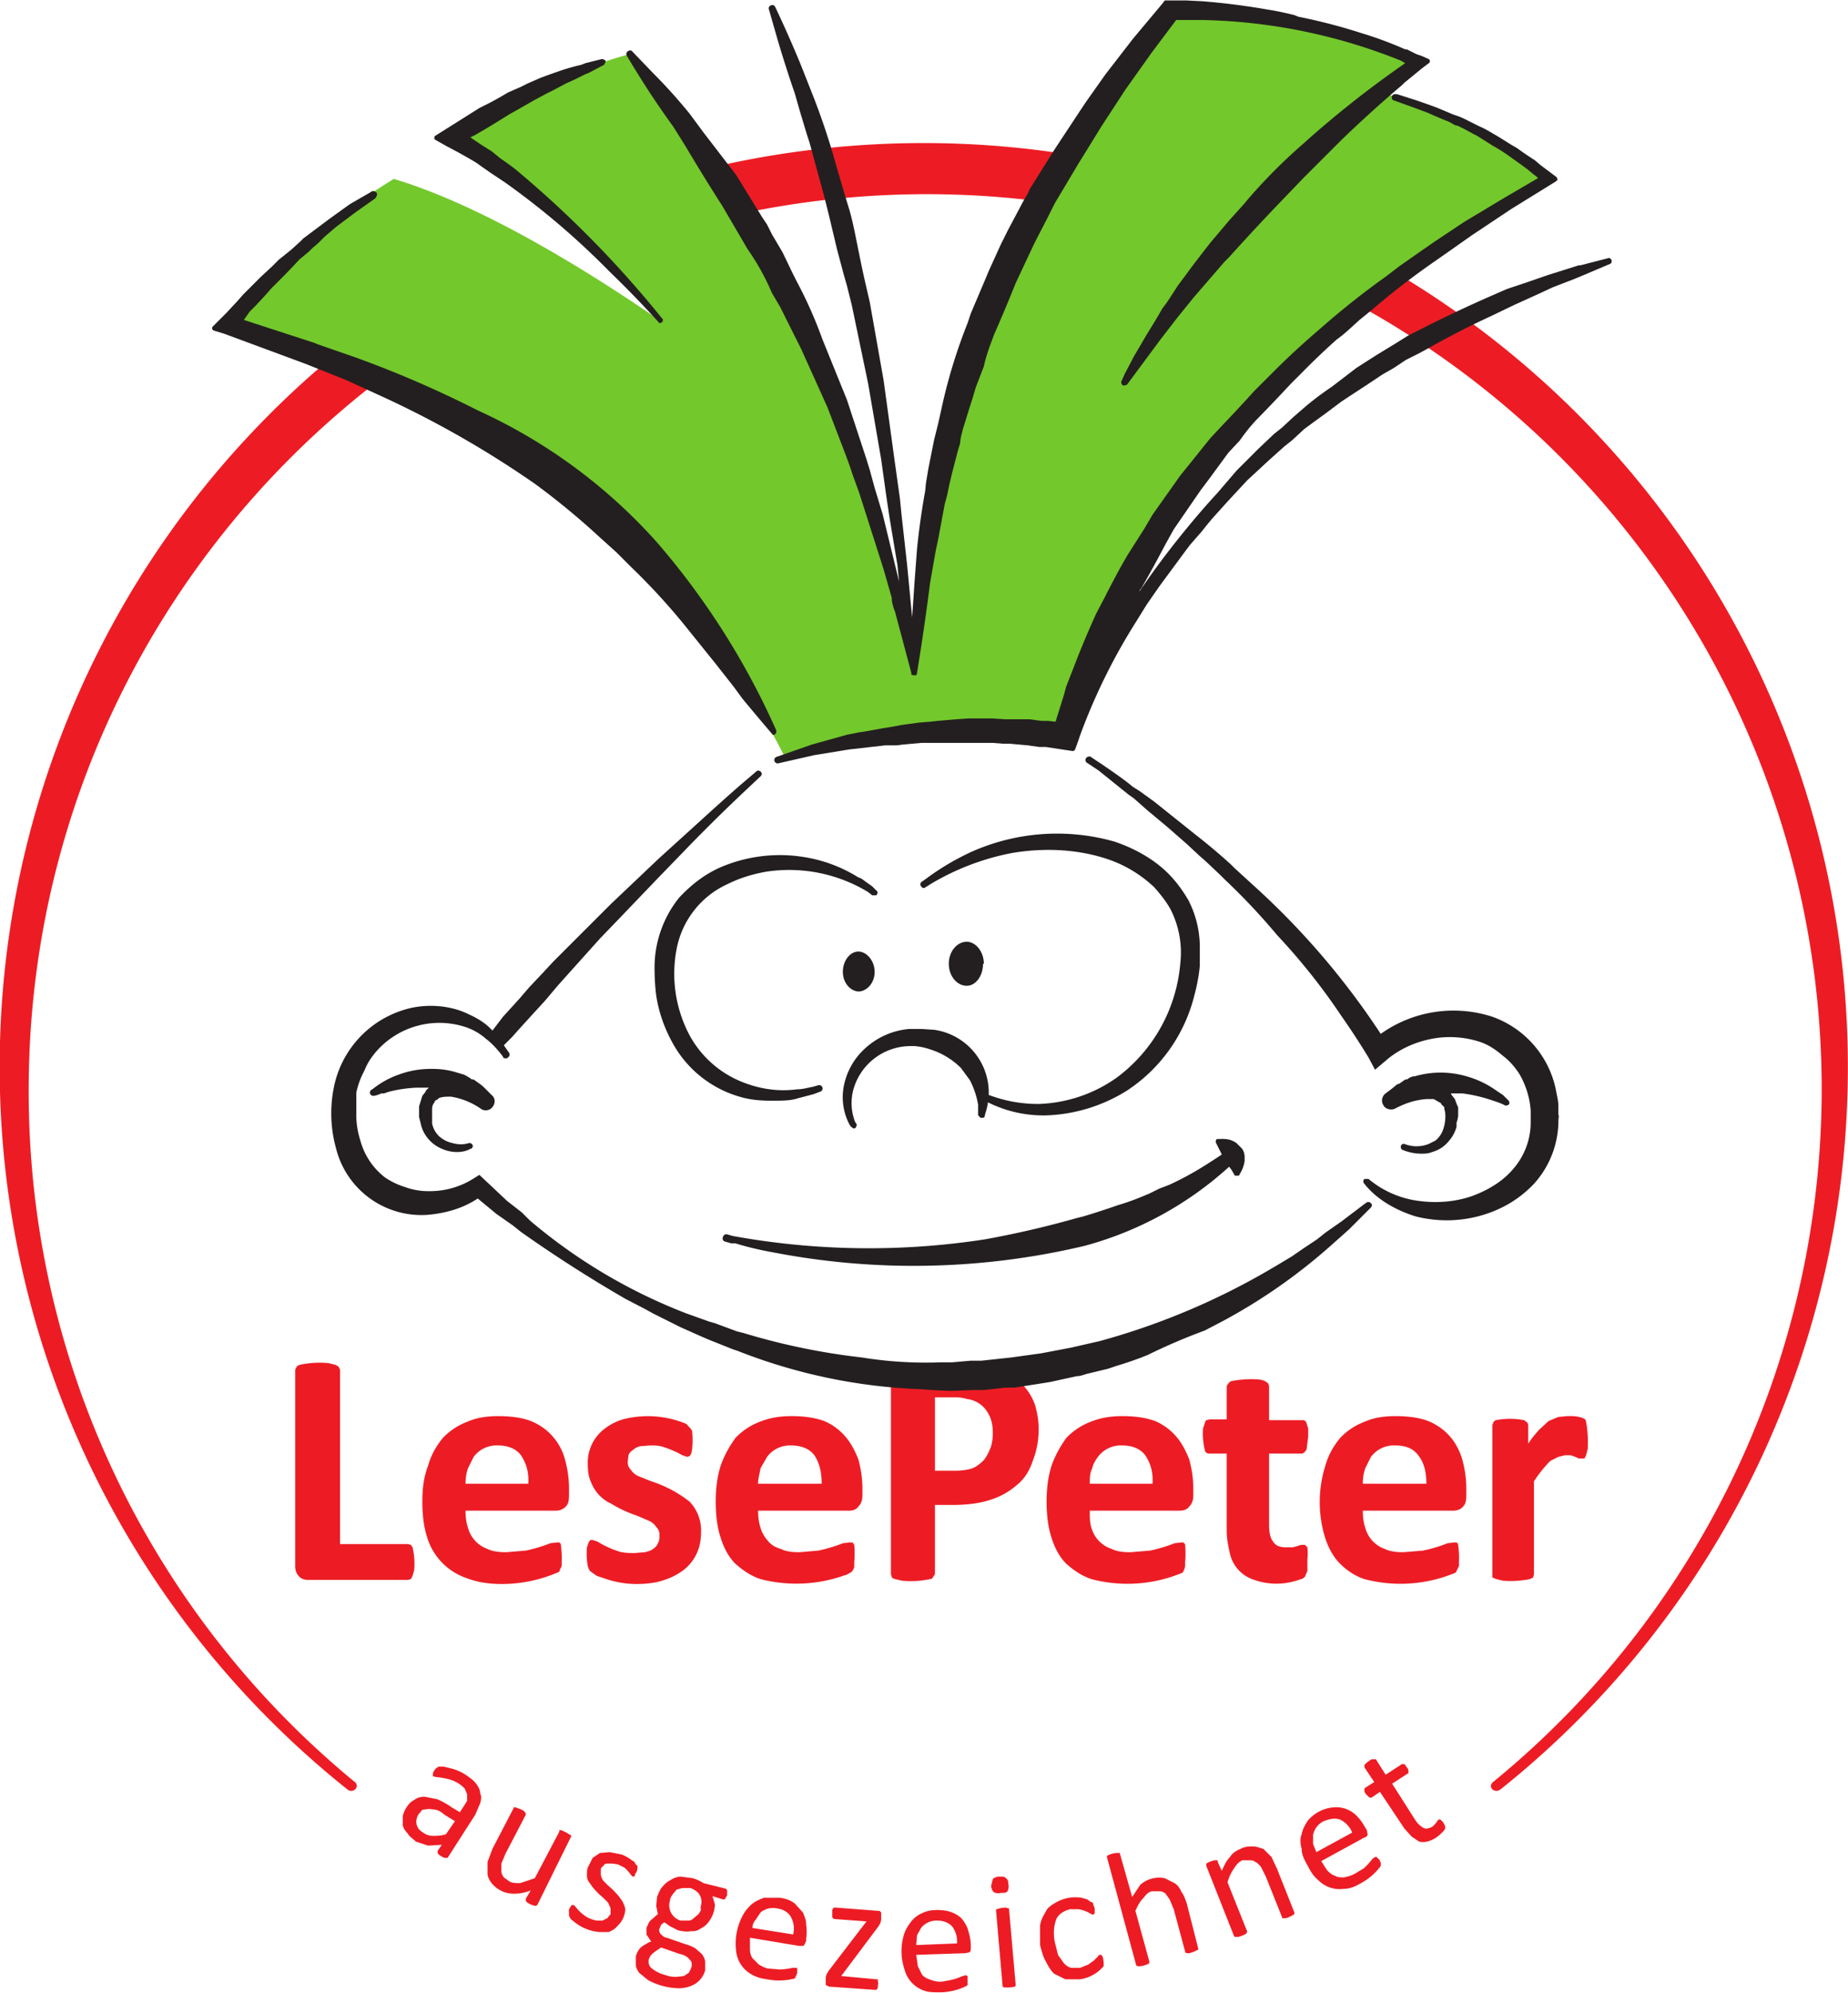<svg xmlns="http://www.w3.org/2000/svg" viewBox="0 0 300 323.488">
  <defs>
    <clipPath id="a" clipPathUnits="userSpaceOnUse">
      <path d="M0 841.9h595.3V0H0z" />
    </clipPath>
    <svg xmlns="http://www.w3.org/2000/svg" viewBox="0 0 300 323.488">
      <defs>
        <clipPath id="a" clipPathUnits="userSpaceOnUse">
          <path d="M0 841.9h595.3V0H0z" />
        </clipPath>
        <clipPath id="b" clipPathUnits="userSpaceOnUse">
          <path d="M0 841.9h595.3V0H0z" />
        </clipPath>
      </defs>
      <g clip-path="url(#a)" transform="matrix(1.323 0 0 -1.323 -243.8 837)">
        <path fill="#ed1c24" d="M187.8 498.9c0 44.5 26.5 82.8 64.5 100l-5.5 4.2a113.4 113.4 0 01-19.9-190c.7-.6 1.7.4.8 1a109.6 109.6 0 00-39.9 84.8M297.6 615.1c-11.7 0-23.1-1.8-33.8-5.1l3-5.7a109.8 109.8 0 00100.8-190.2c-.9-.6 0-1.6.8-1a113.4 113.4 0 01-70.7 202" />
        <path fill="#ed1c24" d="M225.8 465l-.4.2-.8.2a11.4 11.4 0 01-3.5-.2 1 1 0 01-.4-.2l-.2-.4v-24.1c0-.6.2-1 .5-1.3.3-.3.7-.4 1.1-.4h12.2l.4.1.2.4.2.7a8.8 8.8 0 01-.2 2.8l-.2.3-.4.1H226v21.4l-.2.4M241.4 450.6c0 .7.1 1.3.3 1.9l.7 1.4a3.5 3.5 0 003 1.4c1.2 0 2.2-.4 2.8-1.2.6-.9 1-2 .9-3.5zm8 7.7c-1 .4-2.4.6-4 .6-1.4 0-2.7-.2-3.8-.7a8 8 0 01-3-2c-.8-1-1.4-2-1.8-3.4-.5-1.3-.7-2.7-.7-4.4 0-1.7.2-3.2.6-4.4a7.6 7.6 0 014.9-5c1.3-.5 2.7-.7 4.3-.7a17.4 17.4 0 017 1.5l.1.3.2.4v.5a11.9 11.9 0 01-.1 2.1c0 .2-.1.2-.2.3h-.3l-.8-.1a19.2 19.2 0 00-3-.9l-2.4-.2c-.9 0-1.7.1-2.3.4a3.8 3.8 0 00-2.4 2.6c-.2.6-.3 1.3-.3 2.1h11.1c.5 0 .9.2 1.2.5.3.3.4.7.4 1.4v.8c0 1.3-.2 2.5-.5 3.6a7 7 0 01-4.2 4.7M256.8 439.8l.7-.5 1.2-.4a11.8 11.8 0 013.6-.6c1.2 0 2.2.1 3.2.4 1 .3 1.8.7 2.5 1.2s1.3 1.2 1.7 2c.4.8.6 1.7.6 2.8a5.1 5.1 0 01-1.4 3.7 15 15 0 01-4.7 2.5l-1.5.6c-.5.2-.8.5-1 .8-.3.3-.4.6-.4 1l.1.8c.1.3.3.5.5.6.2.2.5.4.9.5l1.2.1c.6 0 1.2 0 1.7-.2a11.4 11.4 0 002.3-1l.6-.2.3.1.2.3.1.5a10.9 10.9 0 010 2.3l-.2.3-.3.3c-.1.2-.3.3-.6.4a12.2 12.2 0 01-7.4.4 7 7 0 01-2.3-1.2 5.2 5.2 0 01-2-4.3c0-.8.1-1.6.4-2.2a5 5 0 011-1.6c.4-.4.9-.8 1.4-1a15 15 0 013.2-1.5l1.4-.6c.5-.2.8-.5 1-.8.3-.3.4-.6.4-1s0-.7-.2-1c-.1-.3-.3-.5-.6-.7-.2-.2-.6-.3-1-.4l-1.2-.1c-.7 0-1.4 0-2 .2a11.7 11.7 0 00-2.6 1.2l-.6.2h-.3l-.2-.3-.2-.6a8.9 8.9 0 01.1-2.3c.1-.3.2-.6.4-.7M277.6 452.5l.8 1.4a3.5 3.5 0 002.9 1.4c1.3 0 2.3-.4 2.9-1.2.6-.9.9-2 .9-3.5h-7.8c0 .7.2 1.3.3 1.9m10.5-13.1l.7.4.2.3.1.3v.6a12.8 12.8 0 010 2.1l-.2.3h-.4l-.8-.1a19.3 19.3 0 00-3-.9l-2.3-.2c-1 0-1.7.1-2.3.4-.7.2-1.2.5-1.6 1a4 4 0 00-.9 1.6c-.2.6-.3 1.3-.3 2.1h11.2c.5 0 .9.2 1.1.5.3.3.5.7.5 1.4v.8c0 1.3-.2 2.5-.5 3.6-.4 1-.9 2-1.6 2.8a7 7 0 01-2.6 1.9c-1.1.4-2.4.6-4 .6-1.4 0-2.7-.2-3.9-.7a8 8 0 01-3-2c-.7-1-1.3-2-1.8-3.4-.4-1.3-.6-2.7-.6-4.4 0-1.7.2-3.2.6-4.4.4-1.3 1-2.4 1.8-3.2.9-.8 1.9-1.5 3.1-1.9a17.6 17.6 0 0110.4.5M305.8 455c-.2-.6-.5-1.1-.8-1.5-.4-.4-.9-.8-1.4-1-.6-.2-1.3-.3-2.2-.3H299v9h2.3c.5 0 1 0 1.6-.2a3.4 3.4 0 002.7-1.9c.3-.5.5-1.3.5-2.2a6 6 0 00-.3-2m5.5 5.3a6.7 6.7 0 01-3.4 3.9 9 9 0 01-2.4.8 18.7 18.7 0 01-3.8.4h-6.3c-.5 0-1-.1-1.3-.5-.4-.3-.5-.8-.5-1.4v-23.9l.1-.3c0-.2.2-.2.4-.3l.9-.2a11.5 11.5 0 013.4.2c.2 0 .3.1.4.3l.2.3v8.5h2.2c1.7 0 3.3.2 4.5.6a9 9 0 013.3 1.8c1 .8 1.6 1.8 2 3a10.5 10.5 0 01.3 6.8M318 450.6c0 .7 0 1.3.3 1.9.1.5.4 1 .7 1.4a3.5 3.5 0 003 1.4c1.2 0 2.2-.4 2.8-1.2.6-.9 1-2 .9-3.5zm12.2-2.8c.3.3.5.7.5 1.4v.8c0 1.3-.2 2.5-.5 3.6-.4 1-.9 2-1.6 2.8a7 7 0 01-2.6 1.9c-1.1.4-2.4.6-4 .6-1.4 0-2.7-.2-3.9-.7a8 8 0 01-3-2c-.7-1-1.3-2-1.8-3.4-.4-1.3-.6-2.7-.6-4.4 0-1.7.2-3.2.6-4.4.4-1.3 1-2.4 1.8-3.2.9-.8 1.9-1.5 3.1-1.9a17.4 17.4 0 0111.2.8l.2.4.1.4v.5a11.9 11.9 0 010 2.1c0 .2-.2.2-.2.3h-.3l-.8-.1a19 19 0 00-3-.9l-2.4-.2c-1 0-1.7.1-2.3.4a3.8 3.8 0 00-2.5 2.6c-.2.6-.2 1.3-.2 2.1h11c.6 0 1 .2 1.2.5M344.4 439.2l.3.7v1.4a7 7 0 010 1.5l-.3.3h-.2-.3a10 10 0 00-1-.3h-.8c-.8 0-1.3.2-1.6.7-.4.5-.5 1.2-.5 2.2v8.6h4c.2 0 .4.2.6.5l.2 1.6v1l-.2.6c0 .2-.2.3-.3.4H340v4.2l-.1.3-.4.3a3 3 0 01-.8.2 12.9 12.9 0 01-3.3-.2.8.8 0 01-.4-.3l-.2-.3v-4.1h-2.1l-.4-.1a.8.8 0 01-.2-.4l-.2-.6a8.4 8.4 0 01.2-2.6c0-.3.3-.5.5-.5h2.2v-9.4c0-1.1.2-2 .4-2.9a4.4 4.4 0 013-3.2 8.2 8.2 0 013.7-.4 8.8 8.8 0 012 .5c.2 0 .4.2.5.3M351.5 450.6c0 .7.1 1.3.3 1.9l.7 1.4a3.5 3.5 0 003 1.4c1.3 0 2.2-.4 2.8-1.2.7-.9 1-2 1-3.5zm10.7 5.8a7 7 0 01-2.7 1.9c-1 .4-2.4.6-4 .6-1.4 0-2.7-.2-3.8-.7a8 8 0 01-3-2c-.8-1-1.4-2-1.8-3.4a14.8 14.8 0 010-8.9c.4-1.2 1-2.3 1.8-3.1.8-.8 1.8-1.5 3-1.9a17.4 17.4 0 0111.2.8l.2.4.2.4v.5a11.9 11.9 0 01-.1 2.1c0 .2-.1.2-.2.3h-.3l-.8-.1a19 19 0 00-3-.9l-2.4-.2c-.9 0-1.7.1-2.3.4a3.8 3.8 0 00-2.4 2.6c-.2.6-.3 1.3-.3 2.1h11.1c.5 0 1 .2 1.2.5.3.3.4.7.4 1.4v.8c0 1.3-.2 2.5-.5 3.6-.3 1-.8 2-1.5 2.8M371.7 458.1l-.4.3-.6.1a9.5 9.5 0 01-2.9-.1.7.7 0 01-.3-.3l-.1-.3v-18.3-.4l.5-.2.8-.2a12.5 12.5 0 013.3.2l.4.2.1.4v11.4a16.3 16.3 0 002 2.5l1 .5.8.2h.7a6.7 6.7 0 001-.4h.7l.2.4.2.8a14.2 14.2 0 01-.2 3.3l-.1.3-.4.2a4.3 4.3 0 01-1.2.2h-.6l-1.1-.1-1.2-.5-1.2-1.1c-.4-.5-.9-1-1.3-1.7v2.3l-.1.3M239 407.6c-.6-.2-1.1-.2-1.6-.2-.4 0-.8.1-1.2.4-.5.3-.7.6-.8 1-.1.4 0 .8.2 1.2l.5.6.8.1.9-.1c.3-.1.7-.3 1-.6l1.3-.8zm3.7 6.2c-.3.4-.7.7-1.3 1.1a5.7 5.7 0 01-1.9.8l-.8.2h-.6l-.3-.2a1.9 1.9 0 01-.4-.6v-.2-.1-.1l.5-.1a8.4 8.4 0 001.6-.3 4 4 0 001.8-1.1l.3-.7v-.8l-.5-.8-.4-.6-1 .6a9 9 0 01-1.8 1l-1.5.3c-.5 0-.9-.1-1.3-.4-.4-.2-.7-.5-1-1a3 3 0 01-.4-1v-1.1c.1-.4.3-.7.6-1 .2-.4.6-.6 1-1l1.5-.5 1.7.1-.5-.7c0-.1-.1-.2 0-.2v-.2l.4-.3.4-.2h.4l3.4 5.3.6 1.4c.1.4.2.8 0 1.2 0 .4-.2.8-.5 1.2M254.4 407.3l-.1.2-.2.1a4.4 4.4 0 01-1 .5h-.2v-.2l-3-5.7-1.8-.6c-.5 0-1 0-1.3.2l-.7.5c-.2.3-.3.5-.3.8v.9l.5 1.2 2.5 4.8v.1l-.1.2-.2.2a5 5 0 01-.7.3l-.3.1h-.2v-.1l-2.6-5-.6-1.6v-1.4c0-.4.2-.8.5-1.2a3.5 3.5 0 012.8-1.3c.6 0 1.2.1 2 .4l-.6-1v-.2-.1l.2-.2a2.8 2.8 0 011-.4l.2.1 4.1 8.3v.1M262.4 403a1.9 1.9 0 01.1.6v.1l-.3.3c0 .2-.2.3-.4.4a5.1 5.1 0 01-1.2.7l-1.5.3-1.2-.1-.9-.6-.5-1c-.2-.3-.2-.7-.2-1 0-.3 0-.6.2-.9l.5-.7a8.8 8.8 0 011.3-1.3l.6-.6.3-.7v-.7l-.4-.5-.6-.3h-.6a3.4 3.4 0 00-1.7.7 5 5 0 00-1 1l-.2.2h-.2-.1l-.1-.2-.2-.3a2 2 0 010-.5v-.3l.2-.4.5-.4a5.6 5.6 0 013-1.2h1.2c.4.2.8.4 1 .7a3 3 0 011 2c0 .4-.2.7-.3 1l-.5.7a10.8 10.8 0 01-1.3 1.3l-.6.6a2 2 0 00-.3.7v.7c0 .2.2.3.3.4.1.2.3.3.5.3h.6l.7-.1.8-.4a5 5 0 00.8-.9l.2-.2h.1l.2.1v.2l.2.3M270.3 398.5c0-.3-.2-.5-.3-.7l-.6-.5c-.2-.2-.4-.3-.7-.3h-.9a2 2 0 00-1.2 1 2 2 0 00-.1 1.5c0 .3.2.5.3.7l.5.6.7.2h1c.5-.2 1-.5 1.2-1 .2-.4.2-.9 0-1.5m-4.8-4.8l2.3-.8c.6-.1 1-.4 1.2-.7.3-.2.3-.6.2-1l-.3-.6-.6-.4-.9-.1c-.4 0-.8 0-1.3.2-.8.2-1.3.5-1.7.8-.4.3-.5.7-.4 1.2l.2.4.3.3.4.3.6.4m8 7.2l-2.8.7a5.3 5.3 0 01-1.3.6l-1.5.2c-.4 0-.9-.2-1.2-.4a3 3 0 01-1-.8c-.3-.3-.5-.8-.7-1.3l-.1-1.1.2-1-.8-.7c-.3-.2-.4-.6-.6-1v-.8l.6-.9c-.3 0-.5-.2-.7-.3a3 3 0 01-.6-.4 2.4 2.4 0 01-.6-1.1v-1c0-.4.2-.7.4-1l1.1-.9a8.2 8.2 0 013.8-1 4 4 0 011.5.3 2.8 2.8 0 011.7 1.9v1c0 .4-.2.7-.4 1l-.8.7a5 5 0 01-1.2.5l-2.3.8c-.3 0-.6.3-.8.5-.1.2-.2.4-.1.6l.2.5.4.3.7-.5 1-.5c.5-.1 1-.2 1.5-.1.4 0 .8 0 1.2.3.4.2.7.4 1 .8a3.7 3.7 0 01.8 2.2l-.3 1 1.3-.4h.2l.3.5v.5c0 .2 0 .2-.2.3M281.6 395.3l-5 .8c0 .4.2.8.4 1l.6.9a2.4 2.4 0 002 .5c.8-.1 1.4-.5 1.7-1a3 3 0 00.3-2.2m1.2 2.7l-1 1.1c-.5.4-1.1.6-1.8.7h-2c-.5-.2-1-.4-1.5-.8-.4-.4-.8-.8-1.1-1.4a7.3 7.3 0 01-.8-4.3 3.7 3.7 0 011.9-2.9c.5-.3 1.1-.5 1.9-.6a7.6 7.6 0 013.4.1l.1.2a2 2 0 01.2.5v.6h-.2-.4a9 9 0 00-1.5-.2l-1.2.1c-.6 0-1 .3-1.4.5l-.8.8c-.2.3-.3.7-.3 1.1v1.4l6-1h.6l.3.6v.3a6 6 0 010 1.7c0 .6-.2 1-.4 1.5M292.4 398l-.2.2h-.2l-5.2.4h-.2l-.1-.1-.1-.2v-.4-.5l.2-.2 4-.3-4.6-6a7 7 0 01-.3-.5 1.4 1.4 0 01-.1-.5v-.3-.5l.4-.2 5.7-.4h.1l.1.1.1.2v.3c.1.2 0 .3 0 .4V389.8h-.2l-4.3.4 4.5 6a5 5 0 01.3.5 1.6 1.6 0 01.1.5V398.1M296.7 394l.1 1.2.5.9a2.4 2.4 0 002 .9c.7 0 1.3-.2 1.8-.7a3 3 0 00.6-2.1zm6.4 1.7c-.1.5-.4 1-.7 1.4-.3.4-.8.7-1.3.9-.5.2-1.1.3-1.8.3s-1.3-.1-1.9-.4c-.5-.2-1-.6-1.3-1-.4-.5-.7-1-.9-1.6a7 7 0 01-.3-2.2c0-.8.2-1.6.4-2.2a3.7 3.7 0 012.4-2.5c.5-.2 1.2-.2 2-.2a7.5 7.5 0 013.2.8l.1.1v1.1l-.2.1-.4-.1a8.3 8.3 0 00-1.5-.5l-1.1-.2c-.6 0-1 .1-1.5.3-.3.1-.7.3-.9.6l-.5 1-.2 1.4 6 .2.5.1c.2.1.2.3.2.6v.3a6 6 0 01-.3 1.7M308 398.5l-.3.1a3.4 3.4 0 01-1.1-.2h-.1v-.2l.8-9.2v-.1l.2-.1h.2a3.5 3.5 0 011.1.1l.1.1v.2l-.8 9.1v.2M307.9 400.6c.1.2.2.5.1.9 0 .4-.1.6-.3.7-.1.2-.4.2-.8.2s-.7-.2-.8-.3l-.2-.8c0-.4.2-.7.3-.8.2-.1.5-.2.9-.1.4 0 .6 0 .8.2M319.6 392.5l-.1.2-.1.1h-.1c-.1 0-.2 0-.3-.2l-.5-.5-.7-.5-1-.4h-1.1a2 2 0 00-.9.6l-.7 1-.4 1.6c-.2 1.1-.1 2 .2 2.8.3.6.9 1 1.7 1.2h1a3.9 3.9 0 001.4-.5l.4-.2.2.2v.6a4 4 0 01-.2.5v.2l-.3.1-.4.3-.7.2a4.8 4.8 0 01-3.2-.6c-.5-.3-1-.6-1.2-1.1-.3-.5-.6-1-.7-1.7V394c.2-.8.4-1.5.7-2 .3-.6.6-1.1 1-1.5l1.4-.7h1.8a4.5 4.5 0 011.7.6 4.1 4.1 0 011 .8l.2.2v.4a3.4 3.4 0 01-.1.7M329.2 400.6c-.2.5-.5.8-.8 1l-1.2.6a3.5 3.5 0 01-3-.8l-1-1.5-1.5 5.3v.1h-.5a3.4 3.4 0 01-1-.3l-.1-.1v-.1l3.6-13.3.2-.1h.3a3.3 3.3 0 011 .3l.1.1v.2l-1.7 6.2c.3.7.6 1.2 1 1.6.3.4.6.7 1 .8h1c.2 0 .5-.1.7-.3l.5-.7.5-1.2 1.4-5.2v-.1l.2-.1h.3a3.6 3.6 0 011 .4h.1v.2l-1.4 5.5c-.2.6-.4 1.1-.7 1.5M341 403.3l-.7 1.5-1 1c-.4.1-.8.3-1.3.3-.4 0-1 0-1.5-.3-.5-.2-1-.5-1.3-1-.4-.4-.7-1-1-1.7l-.5 1.1v.2h-.2-.2a3.4 3.4 0 01-1-.4v-.2-.1l3.4-8.6.1-.1h.4a3.4 3.4 0 011 .4l.1.2v.1l-2.4 6c.2.7.5 1.3.8 1.7.3.5.6.8 1 1h.9c.2 0 .5 0 .7-.2.3-.1.5-.4.7-.6l.6-1.2 2-5v-.1h.5a3.7 3.7 0 011 .5v.2zM345.8 405.4l-.4 1v1.1a2.4 2.4 0 001.3 1.7c.8.3 1.4.4 2 .2a3 3 0 001.5-1.6zm7.8-1.2v.2l-.2.2-.2.2h-.1-.1l-.3-.2a8.5 8.5 0 00-1.1-1.2l-1-.6c-.5-.3-1-.4-1.4-.5-.4 0-.8 0-1.1.2-.4.1-.7.4-1 .7l-.7 1.1 5.3 2.9c.2 0 .3.2.4.3l-.1.6-.2.3a6 6 0 01-1 1.4 3.5 3.5 0 01-2.8 1.1 4.6 4.6 0 01-3.3-1.7c-.3-.5-.6-1-.7-1.6-.2-.5-.2-1.1 0-1.8 0-.7.3-1.3.7-2 .4-.8.8-1.4 1.3-1.8a3.7 3.7 0 013.2-1.1c.6 0 1.2.2 1.9.6a7.4 7.4 0 012.6 2.2v.5M361.4 409a1.7 1.7 0 01-.4.4h-.2l-.1-.1a3 3 0 00-.7-.8c-.4-.2-.8-.3-1.1-.1a3 3 0 00-1 1l-2.8 4.4 2 1.3v.2c0 .1 0 .3-.2.5l-.2.3-.1.1h-.2-.1l-2-1.3-1.2 1.9h-.1-.2-.2a3.7 3.7 0 01-.7-.5l-.2-.2v-.1-.2l1.2-1.8-1.1-.7-.1-.1v-.2-.2l.2-.3.4-.4h.3l1 .7 3-4.5.9-1 .9-.6a2 2 0 011 0 3.5 3.5 0 011.5.8 5.6 5.6 0 01.6.6l.1.2v.3l-.2.4" />
      </g>
      <g clip-path="url(#b)" transform="matrix(1.323 0 0 -1.323 -243.8 837)">
        <path fill="#73c82c" d="M280.6 539.7s12.4 3 20.3 3c8 .3 14.3 0 14.3 0s4 12.5 10.3 23.5c6.3 11 24.6 29.2 36.8 37 12.3 7.9 11.8 7.4 11.8 7.4s-7.2 6.8-20.3 10.7l4.4 3.7s-9.1 5.5-30.3 6.4a224 224 0 01-17.6-26.4c-12.6-24.3-13.9-54.7-13.9-54.7s-4.7 23.9-13.7 43-21.2 32.7-21.2 32.7-10.4-2.6-21.5-10c9-6 20-15.5 25-22.5-11.2 7.7-23 14.4-32.4 17.2a79.7 79.7 0 01-20.4-17.9c17.4-6 30.7-11.6 41.2-19.3 10.4-7.8 22-23.2 27.2-33.8" />
        <path fill="#231f20" d="M231.6 583.8a122 122 0 0018.3-10.5 91 91 0 008-6.6l2-1.8 1.8-1.8a79.6 79.6 0 007.1-7.8l3.3-4.1 2.2-2.8 1.1-1.5a387.6 387.6 0 013.7-4.4h.2c.2.1.3.4.2.6a93 93 0 01-14.6 23 66.2 66.2 0 01-22 16.2 132.6 132.6 0 01-15 6.5l-4.6 1.6-.5.2-8.6 2.8.7 1 .7.7 1.3 1.4.7.8 1.4 1.4a75 75 0 012 2.1l1.2 1 .4.4.7.6.8.8 1.4 1.2 2.4 1.8 2.4 1.7c.2.2.3.5.2.7-.2.2-.5.3-.7.1l-2.6-1.5-2.5-1.8-1.6-1.2-.8-.6-.8-.6a31 31 0 00-.4-.4l-1.1-1-1.5-1.2-.8-.8-1.4-1.3-.8-.8-1.4-1.4-.7-.8-1.4-1.5-1.6-1.6a.3.3 0 01.1-.5l1.3-.4 10-3.7.5-.2 4.5-1.8 4.8-2.2M237.7 615.5l1.4-.8a63 63 0 003.6-2l.7-.5 1-.7.6-.4 1.2-.8a95.1 95.1 0 0012.9-11 130.2 130.2 0 006.1-6.3l.3.1c.1.1.2.4 0 .5a129.3 129.3 0 01-18 18.3 34.8 34.8 0 01-1.8 1.3l-1.1.9a44.8 44.8 0 00-2.6 1.7l.6.3 1.2.7 1 .6 2.1 1.3.9.5 1.4.8.7.4 1.5.8.8.4 1.5.8 1.1.5 1.2.6.5.2 1.9 1 .2.4c0 .2-.3.3-.5.3l-2-.5-.5-.2a26.6 26.6 0 01-2.5-.7l-1.7-.6-.8-.3-1.6-.7-.8-.4-1.6-.7a38.1 38.1 0 00-2.5-1.4l-1-.5-1.9-1.2-3.5-2.2a.3.3 0 010-.5M261.2 625.8a110 110 0 015.7-8.7l1.5-2.4a262.8 262.8 0 014.5-7.3l2.4-4.1.7-1.2a29.6 29.6 0 002.6-4.5l.4-.9 1-1.7 2.6-5.2 3.2-7.1 2.3-6 .4-1.1.4-1.2.8-2.2 3-9.4 1-3.5c0-.6.2-1.2.4-1.7l2-7.5v-.2l.2-.1h.4l.1.2v.1a303.6 303.6 0 011.6 11l.7 4 .3 1.4.8 4.3.3 1.1.2 1 .4 1.7.7 2.7.3 1c0 .6.2 1.1.3 1.6l.8 2.6a55.5 55.5 0 01.8 2.6l1 2.6c.3 1.4.8 2.7 1.3 4a203.2 203.2 0 012.6 6.2l1.5 3.2.8 1.7 1.7 3.3.8 1.6 2.8 4.7 2.9 4.7 3 4.6 3.2 4.5 3 4h3.2a68.8 68.8 0 0024.4-5l.5-.3a126.9 126.9 0 01-12.2-9.6l-.1-.1a67.1 67.1 0 01-7-7l-.5-.6-1.8-2-2.2-2.6-.4-.5-1.7-2.2-2-2.7-1.3-2-.6-.8a68.7 68.7 0 00-1.8-3l-1.7-2.9-1.1-2.1-.4-.9c-.1-.1 0-.4.1-.5.2-.1.5 0 .6.1l2 2.7 2 2.7 2 2.6 2.1 2.6 3.8 4.4.6.6a270.4 270.4 0 006.8 7.3l2.3 2.4 4.7 4.7a155.4 155.4 0 007.4 6.7l.3.3 2.2 1.8.8.6a.3.3 0 010 .5l-.9.4-.6.2-1.2.6h-.2a46.2 46.2 0 01-5.4 2 69.7 69.7 0 01-7.7 2l-.5.2a36.9 36.9 0 01-3.4.7 84.8 84.8 0 01-7.9 1l-2 .1h-2.4-.2l-.3-.4-3.6-4.3-3.4-4.4-2.4-3.4-.8-1.2-3.1-4.7-3-4.8c-.2-.6-.6-1.1-.9-1.7l-1.7-3.2-.9-1.8-1.5-3.3-.5-1.2-1.7-4-.4-1.2a66.2 66.2 0 01-3-9.6l-.6-2.7-.5-2-.7-3.5-.3-1.8-.1-1a90.6 90.6 0 01-1-7.1l-.3-4-.3-4.4-.6 6.3-.7 6.3-.2 2-.7 5-1.3 9.5-1.7 9.6-.6 2.6a135.3 135.3 0 00-.7 3.3c-.4 1.9-.7 3.7-1.2 5.4a428.2 428.2 0 00-2 6.8 84.8 84.8 0 01-2 6l-.3.8-1.7 4.3a148.3 148.3 0 01-3.1 7c-.1.2-.3.3-.5.2a.4.4 0 01-.3-.4l1-3.5a148.7 148.7 0 012.2-6.9l.6-2.1.9-3 .3-.9.6-2.2 1.2-4.4.6-2.4 1-4.2.8-3 .4-1.4.6-2.4 2-9.6 1.6-9.3.6-4.3.4-2.7 1-6 .2-2a5102.1 5102.1 0 00-2 8.2l-1 3.3-.6 2.2-.4 1.3-2.4 7.3-3 7.4a53.4 53.4 0 01-3.2 7.2l-.5 1-1.2 2.5-1.3 2.2-.6 1.2-.6.9-3.2 5.2-4 5.2-1.7 2.3a65.6 65.6 0 01-4.5 5l-2.5 2.6c-.1.2-.4.2-.5.1a.4.4 0 01-.2-.6" />
        <path fill="#231f20" d="M381.7 601l-3.5-.9h-.2l-3.8-1.2-2.6-.9-2.4-.8-1.6-.7a160 160 0 01-9.3-4.4l-1.2-.6-1.6-1-2.3-1.4-2.5-1.6-3-2.3a37.2 37.2 0 01-3.2-2.4l-1.5-1.3-1.4-1.3-1-.8-1.9-1.8-2.7-2.7-2.4-2.8s-4.9-5.2-9.5-12c0 .2.2.3.3.5a170.4 170.4 0 012.9 5.3l1 1.8 3.3 4.8 1.2 1.6 2.2 3 1.4 1.5c.7 1 1.5 2 2.3 2.8a224.4 224.4 0 014 4.2l1.4 1.4a91.5 91.5 0 004.2 4c1 .7 1.9 1.6 2.8 2.4l1.6 1.3a92.5 92.5 0 007.5 5.8l2 1.4 2.7 1.9 4.8 3.2 5.5 3.4.2.2-.1.3-1.6 1.2-.4.3-.7.6a38.3 38.3 0 00-2.2 1.5l-.7.4-1.6 1-1.2.7a11.1 11.1 0 01-1.2.6l-1.2.6a11.5 11.5 0 01-1.3.6l-.6.2-1.9.8-.8.3-1.7.6-2.5.8h-.2a.4.4 0 01-.4-.2.4.4 0 01.3-.6l2.5-.9 1.6-.6a56.6 56.6 0 012.6-1.1l.7-.4.4-.1.8-.4 1.1-.6.4-.2.8-.5 1.1-.7a20.7 20.7 0 002.2-1.4l1.4-1 .8-.6.6-.5.4-.3.2-.2-4.1-2.4-5-3-3.6-2.4-1.3-.9-3-2.1-1.7-1.3a98.5 98.5 0 01-7.6-6l-1.5-1.3a96 96 0 01-4.3-4l-2.7-2.7a198.6 198.6 0 00-4-4.3l-1.4-1.5-3.7-4.6-3.4-4.8-1-1.7-2.1-3.3-.8-1.4a137 137 0 01-2-3.8l-1-1.9a118 118 0 01-2.3-5.4l-1.4-3.6-.3-1.1-1-3.2-.9.1h-.8l-1.5.2h-3l-1.5.1h-3l-1.5-.1-2.3-.2a43 43 0 00-2.2-.2l-2.2-.3a41 41 0 00-2.3-.4l-2.2-.4-.7-.1-1.5-.3-4.3-1.2-4.3-1.5a.4.4 0 01.2-.8l4.4 1 4.3.7 4.4.5h1.4l.8.1 2.2.2h8.8l1.3-.1h.8l2.2-.2 1.4-.2h.8l3.3-.5s.2 0 .3.2l.4 1.1.2.6a73.2 73.2 0 006.9 14l1.3 2.1 1.6 2.3 3.1 4.2.6.8 1.4 1.6.8 1 .5.6 1.8 2 2.5 2.7 2.7 2.5 1.9 1.7 1 .8 1.4 1.3 1.5 1.1 1.1.8 2 1.5 3.2 2.1 1.8 1.2 1.4.8 1.5 1 1.6.8 1.1.6a103.6 103.6 0 007.8 4l2.7 1.3 3.3 1.5 1.5.7 2.6 1 1.2.5 3.3 1.4a.4.4 0 01-.2.7M352 485.1l-.2-.1-2.9-2.2-2-1.4-1-.8-1.8-1.2-1.3-.9-2-1.2-1.2-.7a86.6 86.6 0 00-20.4-8.5l-2.2-.5-1.3-.3-3.7-.7-3.6-.5-3.7-.4h-1.3l-2.3-.2H299.7a49 49 0 00-9.7.6 81.3 81.3 0 00-14.5 3l-.8.2-2.7 1-.7.2-2.8 1a66.7 66.7 0 00-19.2 11.4l-1 1-1.8 1.4-3.4 3.2-.8-.5a10 10 0 00-5.3-1.5h-.2c-1 0-2 .2-2.8.5a9 9 0 00-2.5 1.2 8.5 8.5 0 00-3 4.5 10.3 10.3 0 00-.5 2.9v3c.2.9.5 1.8 1 2.7.3.8.8 1.6 1.5 2.4a10.3 10.3 0 0010.7 3c1-.3 1.9-.8 2.7-1.5.8-.6 1.5-1.4 2.1-2.2 0-.2.2-.2.4-.2h.1l.3.3v.3l-.7 1 1 1 .8.9 2 2.2 1.2 1.3 1.6 1.9 1.7 1.9 3.5 3.9 2.6 2.7 4.5 4.7 3.1 3.2a214.7 214.7 0 007.8 7.7l1.7 1.6c.2.2.2.4 0 .6l-.2.1h-.2l-2-1.7a300 300 0 01-4.7-4.2l-5.4-4.9-5.9-5.6-2.8-2.8-4.2-4.2-1.3-1.4-1.7-1.8-1.2-1.4-2-2.2-1.3-1.7c-.8.9-1.8 1.5-2.9 2-2 1-4.6 1.3-7 .8a12.5 12.5 0 01-9.6-10 16 16 0 01.3-7.2 10.8 10.8 0 0111.3-8.2c2.2.2 4.3.8 6.1 2l2.3-1.9 2-1.4 1-.8a167.6 167.6 0 0112.8-8.2l2.5-1.3.9-.5 2.8-1.4.6-.3 2.7-1.2.7-.3 3-1.2.6-.2a68 68 0 0122.5-4.7 58.1 58.1 0 013.8-.2l2.6.1h1.3l2.7.3h1.1l3.8.6.6.1 3.2.7c.5 0 .9.2 1.3.3l2.5.6 1.2.4a41.6 41.6 0 013.7 1.3 73 73 0 007 3l2.3 1.2a69.3 69.3 0 0113.6 9.6l1.8 1.6 2.7 2.7c.1.1.2.4 0 .5-.1.2-.4.2-.6.1M375.5 496.9c0 .7-.2 1.4-.3 2a12.1 12.1 0 01-7.8 9 15.4 15.4 0 01-13.7-2.1 94.2 94.2 0 01-15.6 18.2l-2.3 2.1-.5.5a74.4 74.4 0 01-4.4 3.7l-2.5 2-2.5 2-1.8 1.3-.8.5c-1.2 1-2.4 1.8-3.7 2.7l-1.5 1c-.1.1-.4 0-.5-.1a.4.4 0 010-.6l1.5-1 3.6-2.9.7-.5 1.7-1.5 2.4-2 2.4-2.1 1.5-1.4.8-.7 1.8-1.7.5-.5a79.8 79.8 0 006.5-6.9 76.7 76.7 0 007.8-9.8 94 94 0 003.4-5.2l.8-1.5 1.3 1.1c1.6 1.4 3.6 2.3 5.7 2.7 2.1.4 4.3.2 6.2-.5 1-.4 1.8-1 2.5-1.6.8-.6 1.4-1.3 2-2.2a10.4 10.4 0 001.4-4.5v-.7-.8a8.7 8.7 0 00-2-5.5c-1.2-1.5-3-2.7-5.2-3.5-2-.7-4.3-.9-6.5-.6a12 12 0 00-6.2 2.7h-.5a.4.4 0 010-.6c1.4-1.8 3.7-3.2 6.3-4a15.5 15.5 0 017.6 0c2.7.7 5 2 6.9 4a11.6 11.6 0 013 7.5v.2c0 .3.1.6 0 .8z" />
        <path fill="#231f20" d="M237.3 496.6c0 .3.1.6.3.8v.1l.2.2h.1l.2.2c.4.2 1 .2 1.5.2a9 9 0 003.7-1.5c.4-.3 1-.2 1.3.1.5.5.5 1.2 0 1.6l-.7.7a5.3 5.3 0 01-.8.7l-.7.5h-.2a6 6 0 01-1 .6l-1 .3a9.8 9.8 0 01-2.8.4h-.2a11.2 11.2 0 01-4-.7 10.8 10.8 0 01-3.1-1.7l-.3-.2a.4.4 0 01.3-.7h.1l.4.1.5.2h.3l.6.2a16.8 16.8 0 003.4.5h1.5l-.2-.2-.2-.2v-.1l-.4-.5-.4-1.3v-.7V495.6l.3-1.2a4.4 4.4 0 012.5-2.7 4.6 4.6 0 011.8-.4c.6 0 1.2.1 1.7.4.2 0 .3.2.3.4-.1.2-.2.3-.4.3h-.1c-.6-.2-1.3-.2-2 0a3.6 3.6 0 00-1.6.8 3 3 0 00-.9 1.6v1.4zM363.2 498.5h.5a18.8 18.8 0 003.5-.8l.6-.2.3-.1.5-.2.4-.2h.1l.3.1a.4.4 0 010 .5l-.2.2-.5.5-.9.6a11.6 11.6 0 01-3.6 1.7 11.3 11.3 0 01-6.3 0c-.4 0-.7-.2-1-.4h-.2l-.7-.5-.3-.1-.6-.5-.8-.6c-.4-.3-.6-.9-.3-1.4.2-.5.9-.7 1.4-.5 1.5.8 2.7 1.1 3.9 1.2h.9l.7-.4.2-.1v-.1l.2-.2.2-.2v-.2l.1-.4a4.8 4.8 0 00-.2-2 3 3 0 00-1-1.5l-.8-.4a4 4 0 00-3 0c-.2 0-.3 0-.4-.2-.1-.2 0-.4.1-.5.7-.3 1.5-.5 2.4-.5.4 0 .8 0 1.3.2a4 4 0 012.1 1.4 4.3 4.3 0 01.9 1.7v.5l.1.3.1.5v1.1l-.1.2-.2.5-.1.3-.4.5-.1.2h-.1 1M297.4 506.4H295.8a9.2 9.2 0 01-5.5-2.5 8.4 8.4 0 01-2.5-4.6 7.2 7.2 0 01.7-4.6l.2-.3.3-.2h.1c.2 0 .3.3.3.5l-.2.3a6.4 6.4 0 00-.2 4 7.3 7.3 0 006.9 5.3H296.5a7.7 7.7 0 001.9-.4 9.2 9.2 0 003.8-2.3l1.1-1.5c.5-1 .8-1.9 1-3v-1.3l.3-.3h.1c.2 0 .4 0 .4.2l.1.4a6.5 6.5 0 01.3 1.3 15.2 15.2 0 017.2-1.6 19.9 19.9 0 019.8 3 19.6 19.6 0 018.3 11.6c.3 1.1.6 2.5.7 3.8v2a12.6 12.6 0 01-1.4 6c-.7 1.2-1.5 2.3-2.5 3.3-1.6 1.6-3.9 3-6.6 3.9a25.8 25.8 0 01-17.6-1.3 31 31 0 01-5.4-3.2l-.7-.5a.4.4 0 010-.5l.2-.2h.2l.8.5a30.6 30.6 0 0010 3.8c4.2.7 8.3.4 11.8-.8 2.3-.8 4.1-2 5.6-3.4.8-.9 1.5-1.8 2-2.7a11.7 11.7 0 001.2-6.7 19.5 19.5 0 00-7.7-13.9 17.5 17.5 0 00-9.7-3.3 16.9 16.9 0 00-5.8 1l-.3.1a7.8 7.8 0 01-6.7 8l-1.5.1M291.3 523.9l-.7.5c-.3.2-.6.5-1 .6a17.8 17.8 0 01-6.7 2.5 18.5 18.5 0 01-10.3-1.3c-2-.9-3.6-2.2-5-3.7a13.7 13.7 0 01-3-9 25 25 0 01.2-3c.3-2 1-4 2-5.8a13.7 13.7 0 018.2-6.6c1.3-.4 2.6-.5 3.9-.5h.3c1 0 2.1 0 3 .3l1.9.5.8.3a.4.4 0 01-.2.8l-.7-.2c-.6-.1-1.2-.3-1.9-.3-2.2-.3-4.4 0-6.5.8a12.7 12.7 0 00-6.8 6 16.1 16.1 0 00-1.5 10.4 11 11 0 006.3 8c1.4.7 3 1.2 4.7 1.5a18.7 18.7 0 0012.5-2.5l.5-.4h.5c.2.2.2.5 0 .6z" />
        <path fill="#231f20" d="M305 514.4c0 1.5-1 2.7-2.1 2.7-1.2 0-2.2-1.2-2.2-2.7 0-1.5 1-2.7 2.2-2.7 1.1 0 2 1.2 2 2.7M289.6 511c1 0 2 1 2 2.4s-1 2.5-2 2.5-1.9-1.1-1.9-2.5c0-1.3.9-2.4 2-2.4M332.2 489.7a37.6 37.6 0 00-4.4-2.4l-1.3-.5-.6-.3-.6-.3c-1.2-.5-2.4-1-3.8-1.4a93 93 0 00-4.3-1.4l-.8-.2a119.4 119.4 0 00-11.2-2.6 93.3 93.3 0 00-31 .4l-.7.2a.4.4 0 01-.5-.3.4.4 0 01.3-.6l.7-.2h.5a38.6 38.6 0 014.6-1.1 90.8 90.8 0 0138.3.8 43 43 0 0117.7 9.7l.3-.4.4-.7h.5l.1.2a4.1 4.1 0 01.6 1.6v.5c0 .3-.1.7-.3 1l-.7.7a3 3 0 01-.8.4 4 4 0 01-1.2.1h-.4a.4.4 0 01-.1-.5l.3-.6.4-.8a79.3 79.3 0 00-2-1.3" />
      </g>
    </svg>

    <clipPath id="b" clipPathUnits="userSpaceOnUse">
      <path d="M0 841.9h595.3V0H0z" />
    </clipPath>
  </defs>
  <g clip-path="url(#a)" transform="matrix(1.323 0 0 -1.323 -243.8 837)">
    <path fill="#ed1c24" d="M187.8 498.9c0 44.5 26.5 82.8 64.5 100l-5.5 4.2a113.4 113.4 0 01-19.9-190c.7-.6 1.7.4.8 1a109.6 109.6 0 00-39.9 84.8M297.6 615.1c-11.7 0-23.1-1.8-33.8-5.1l3-5.7a109.8 109.8 0 00100.8-190.2c-.9-.6 0-1.6.8-1a113.4 113.4 0 01-70.7 202" />
    <path fill="#ed1c24" d="M225.8 465l-.4.2-.8.2a11.4 11.4 0 01-3.5-.2 1 1 0 01-.4-.2l-.2-.4v-24.1c0-.6.2-1 .5-1.3.3-.3.7-.4 1.1-.4h12.2l.4.1.2.4.2.7a8.8 8.8 0 01-.2 2.8l-.2.3-.4.1H226v21.4l-.2.4M241.4 450.6c0 .7.1 1.3.3 1.9l.7 1.4a3.5 3.5 0 003 1.4c1.2 0 2.2-.4 2.8-1.2.6-.9 1-2 .9-3.5zm8 7.7c-1 .4-2.4.6-4 .6-1.4 0-2.7-.2-3.8-.7a8 8 0 01-3-2c-.8-1-1.4-2-1.8-3.4-.5-1.3-.7-2.7-.7-4.4 0-1.7.2-3.2.6-4.4a7.6 7.6 0 014.9-5c1.3-.5 2.7-.7 4.3-.7a17.4 17.4 0 017 1.5l.1.3.2.4v.5a11.9 11.9 0 01-.1 2.1c0 .2-.1.2-.2.3h-.3l-.8-.1a19.2 19.2 0 00-3-.9l-2.4-.2c-.9 0-1.7.1-2.3.4a3.8 3.8 0 00-2.4 2.6c-.2.6-.3 1.3-.3 2.1h11.1c.5 0 .9.2 1.2.5.3.3.4.7.4 1.4v.8c0 1.3-.2 2.5-.5 3.6a7 7 0 01-4.2 4.7M256.8 439.8l.7-.5 1.2-.4a11.8 11.8 0 013.6-.6c1.2 0 2.2.1 3.2.4 1 .3 1.8.7 2.5 1.2s1.3 1.2 1.7 2c.4.8.6 1.7.6 2.8a5.1 5.1 0 01-1.4 3.7 15 15 0 01-4.7 2.5l-1.5.6c-.5.2-.8.5-1 .8-.3.3-.4.6-.4 1l.1.8c.1.3.3.5.5.6.2.2.5.4.9.5l1.2.1c.6 0 1.2 0 1.7-.2a11.4 11.4 0 002.3-1l.6-.2.3.1.2.3.1.5a10.9 10.9 0 010 2.3l-.2.3-.3.3c-.1.2-.3.3-.6.4a12.2 12.2 0 01-7.4.4 7 7 0 01-2.3-1.2 5.2 5.2 0 01-2-4.3c0-.8.1-1.6.4-2.2a5 5 0 011-1.6c.4-.4.9-.8 1.4-1a15 15 0 013.2-1.5l1.4-.6c.5-.2.8-.5 1-.8.3-.3.4-.6.4-1s0-.7-.2-1c-.1-.3-.3-.5-.6-.7-.2-.2-.6-.3-1-.4l-1.2-.1c-.7 0-1.4 0-2 .2a11.7 11.7 0 00-2.6 1.2l-.6.2h-.3l-.2-.3-.2-.6a8.9 8.9 0 01.1-2.3c.1-.3.2-.6.4-.7M277.6 452.5l.8 1.4a3.5 3.5 0 002.9 1.4c1.3 0 2.3-.4 2.9-1.2.6-.9.9-2 .9-3.5h-7.8c0 .7.2 1.3.3 1.9m10.5-13.1l.7.4.2.3.1.3v.6a12.8 12.8 0 010 2.1l-.2.3h-.4l-.8-.1a19.3 19.3 0 00-3-.9l-2.3-.2c-1 0-1.7.1-2.3.4-.7.2-1.2.5-1.6 1a4 4 0 00-.9 1.6c-.2.6-.3 1.3-.3 2.1h11.2c.5 0 .9.2 1.1.5.3.3.5.7.5 1.4v.8c0 1.3-.2 2.5-.5 3.6-.4 1-.9 2-1.6 2.8a7 7 0 01-2.6 1.9c-1.1.4-2.4.6-4 .6-1.4 0-2.7-.2-3.9-.7a8 8 0 01-3-2c-.7-1-1.3-2-1.8-3.4-.4-1.3-.6-2.7-.6-4.4 0-1.7.2-3.2.6-4.4.4-1.3 1-2.4 1.8-3.2.9-.8 1.9-1.5 3.1-1.9a17.6 17.6 0 0110.4.5M305.8 455c-.2-.6-.5-1.1-.8-1.5-.4-.4-.9-.8-1.4-1-.6-.2-1.3-.3-2.2-.3H299v9h2.3c.5 0 1 0 1.6-.2a3.4 3.4 0 002.7-1.9c.3-.5.5-1.3.5-2.2a6 6 0 00-.3-2m5.5 5.3a6.7 6.7 0 01-3.4 3.9 9 9 0 01-2.4.8 18.7 18.7 0 01-3.8.4h-6.3c-.5 0-1-.1-1.3-.5-.4-.3-.5-.8-.5-1.4v-23.9l.1-.3c0-.2.2-.2.4-.3l.9-.2a11.5 11.5 0 013.4.2c.2 0 .3.1.4.3l.2.3v8.5h2.2c1.7 0 3.3.2 4.5.6a9 9 0 013.3 1.8c1 .8 1.6 1.8 2 3a10.5 10.5 0 01.3 6.8M318 450.6c0 .7 0 1.3.3 1.9.1.5.4 1 .7 1.4a3.5 3.5 0 003 1.4c1.2 0 2.2-.4 2.8-1.2.6-.9 1-2 .9-3.5zm12.2-2.8c.3.3.5.7.5 1.4v.8c0 1.3-.2 2.5-.5 3.6-.4 1-.9 2-1.6 2.8a7 7 0 01-2.6 1.9c-1.1.4-2.4.6-4 .6-1.4 0-2.7-.2-3.9-.7a8 8 0 01-3-2c-.7-1-1.3-2-1.8-3.4-.4-1.3-.6-2.7-.6-4.4 0-1.7.2-3.2.6-4.4.4-1.3 1-2.4 1.8-3.2.9-.8 1.9-1.5 3.1-1.9a17.4 17.4 0 0111.2.8l.2.4.1.4v.5a11.9 11.9 0 010 2.1c0 .2-.2.2-.2.3h-.3l-.8-.1a19 19 0 00-3-.9l-2.4-.2c-1 0-1.7.1-2.3.4a3.8 3.8 0 00-2.5 2.6c-.2.6-.2 1.3-.2 2.1h11c.6 0 1 .2 1.2.5M344.4 439.2l.3.7v1.4a7 7 0 010 1.5l-.3.3h-.2-.3a10 10 0 00-1-.3h-.8c-.8 0-1.3.2-1.6.7-.4.5-.5 1.2-.5 2.2v8.6h4c.2 0 .4.2.6.5l.2 1.6v1l-.2.6c0 .2-.2.3-.3.4H340v4.2l-.1.3-.4.3a3 3 0 01-.8.2 12.9 12.9 0 01-3.3-.2.8.8 0 01-.4-.3l-.2-.3v-4.1h-2.1l-.4-.1a.8.8 0 01-.2-.4l-.2-.6a8.4 8.4 0 01.2-2.6c0-.3.3-.5.5-.5h2.2v-9.4c0-1.1.2-2 .4-2.9a4.4 4.4 0 013-3.2 8.2 8.2 0 013.7-.4 8.8 8.8 0 012 .5c.2 0 .4.2.5.3M351.5 450.6c0 .7.1 1.3.3 1.9l.7 1.4a3.5 3.5 0 003 1.4c1.3 0 2.2-.4 2.8-1.2.7-.9 1-2 1-3.5zm10.7 5.8a7 7 0 01-2.7 1.9c-1 .4-2.4.6-4 .6-1.4 0-2.7-.2-3.8-.7a8 8 0 01-3-2c-.8-1-1.4-2-1.8-3.4a14.8 14.8 0 010-8.9c.4-1.2 1-2.3 1.8-3.1.8-.8 1.8-1.5 3-1.9a17.4 17.4 0 0111.2.8l.2.4.2.4v.5a11.9 11.9 0 01-.1 2.1c0 .2-.1.2-.2.3h-.3l-.8-.1a19 19 0 00-3-.9l-2.4-.2c-.9 0-1.7.1-2.3.4a3.8 3.8 0 00-2.4 2.6c-.2.6-.3 1.3-.3 2.1h11.1c.5 0 1 .2 1.2.5.3.3.4.7.4 1.4v.8c0 1.3-.2 2.5-.5 3.6-.3 1-.8 2-1.5 2.8M371.7 458.1l-.4.3-.6.1a9.5 9.5 0 01-2.9-.1.7.7 0 01-.3-.3l-.1-.3v-18.3-.4l.5-.2.8-.2a12.5 12.5 0 013.3.2l.4.2.1.4v11.4a16.3 16.3 0 002 2.5l1 .5.8.2h.7a6.7 6.7 0 001-.4h.7l.2.4.2.8a14.2 14.2 0 01-.2 3.3l-.1.3-.4.2a4.3 4.3 0 01-1.2.2h-.6l-1.1-.1-1.2-.5-1.2-1.1c-.4-.5-.9-1-1.3-1.7v2.3l-.1.3M239 407.6c-.6-.2-1.1-.2-1.6-.2-.4 0-.8.1-1.2.4-.5.3-.7.6-.8 1-.1.4 0 .8.2 1.2l.5.6.8.1.9-.1c.3-.1.7-.3 1-.6l1.3-.8zm3.7 6.2c-.3.4-.7.7-1.3 1.1a5.7 5.7 0 01-1.9.8l-.8.2h-.6l-.3-.2a1.9 1.9 0 01-.4-.6v-.2-.1-.1l.5-.1a8.4 8.4 0 001.6-.3 4 4 0 001.8-1.1l.3-.7v-.8l-.5-.8-.4-.6-1 .6a9 9 0 01-1.8 1l-1.5.3c-.5 0-.9-.1-1.3-.4-.4-.2-.7-.5-1-1a3 3 0 01-.4-1v-1.1c.1-.4.3-.7.6-1 .2-.4.6-.6 1-1l1.5-.5 1.7.1-.5-.7c0-.1-.1-.2 0-.2v-.2l.4-.3.4-.2h.4l3.4 5.3.6 1.4c.1.4.2.8 0 1.2 0 .4-.2.8-.5 1.2M254.4 407.3l-.1.2-.2.1a4.4 4.4 0 01-1 .5h-.2v-.2l-3-5.7-1.8-.6c-.5 0-1 0-1.3.2l-.7.5c-.2.3-.3.5-.3.8v.9l.5 1.2 2.5 4.8v.1l-.1.2-.2.2a5 5 0 01-.7.3l-.3.1h-.2v-.1l-2.6-5-.6-1.6v-1.4c0-.4.2-.8.5-1.2a3.5 3.5 0 012.8-1.3c.6 0 1.2.1 2 .4l-.6-1v-.2-.1l.2-.2a2.8 2.8 0 011-.4l.2.1 4.1 8.3v.1M262.4 403a1.9 1.9 0 01.1.6v.1l-.3.3c0 .2-.2.3-.4.4a5.1 5.1 0 01-1.2.7l-1.5.3-1.2-.1-.9-.6-.5-1c-.2-.3-.2-.7-.2-1 0-.3 0-.6.2-.9l.5-.7a8.8 8.8 0 011.3-1.3l.6-.6.3-.7v-.7l-.4-.5-.6-.3h-.6a3.4 3.4 0 00-1.7.7 5 5 0 00-1 1l-.2.2h-.2-.1l-.1-.2-.2-.3a2 2 0 010-.5v-.3l.2-.4.5-.4a5.6 5.6 0 013-1.2h1.2c.4.2.8.4 1 .7a3 3 0 011 2c0 .4-.2.7-.3 1l-.5.7a10.8 10.8 0 01-1.3 1.3l-.6.6a2 2 0 00-.3.7v.7c0 .2.2.3.3.4.1.2.3.3.5.3h.6l.7-.1.8-.4a5 5 0 00.8-.9l.2-.2h.1l.2.1v.2l.2.3M270.3 398.5c0-.3-.2-.5-.3-.7l-.6-.5c-.2-.2-.4-.3-.7-.3h-.9a2 2 0 00-1.2 1 2 2 0 00-.1 1.5c0 .3.2.5.3.7l.5.6.7.2h1c.5-.2 1-.5 1.2-1 .2-.4.2-.9 0-1.5m-4.8-4.8l2.3-.8c.6-.1 1-.4 1.2-.7.3-.2.3-.6.2-1l-.3-.6-.6-.4-.9-.1c-.4 0-.8 0-1.3.2-.8.2-1.3.5-1.7.8-.4.3-.5.7-.4 1.2l.2.4.3.3.4.3.6.4m8 7.2l-2.8.7a5.3 5.3 0 01-1.3.6l-1.5.2c-.4 0-.9-.2-1.2-.4a3 3 0 01-1-.8c-.3-.3-.5-.8-.7-1.3l-.1-1.1.2-1-.8-.7c-.3-.2-.4-.6-.6-1v-.8l.6-.9c-.3 0-.5-.2-.7-.3a3 3 0 01-.6-.4 2.4 2.4 0 01-.6-1.1v-1c0-.4.2-.7.4-1l1.1-.9a8.2 8.2 0 013.8-1 4 4 0 011.5.3 2.8 2.8 0 011.7 1.9v1c0 .4-.2.7-.4 1l-.8.7a5 5 0 01-1.2.5l-2.3.8c-.3 0-.6.3-.8.5-.1.2-.2.4-.1.6l.2.5.4.3.7-.5 1-.5c.5-.1 1-.2 1.5-.1.4 0 .8 0 1.2.3.4.2.7.4 1 .8a3.7 3.7 0 01.8 2.2l-.3 1 1.3-.4h.2l.3.5v.5c0 .2 0 .2-.2.3M281.6 395.3l-5 .8c0 .4.2.8.4 1l.6.9a2.4 2.4 0 002 .5c.8-.1 1.4-.5 1.7-1a3 3 0 00.3-2.2m1.2 2.7l-1 1.1c-.5.4-1.1.6-1.8.7h-2c-.5-.2-1-.4-1.5-.8-.4-.4-.8-.8-1.1-1.4a7.3 7.3 0 01-.8-4.3 3.7 3.7 0 011.9-2.9c.5-.3 1.1-.5 1.9-.6a7.6 7.6 0 013.4.1l.1.2a2 2 0 01.2.5v.6h-.2-.4a9 9 0 00-1.5-.2l-1.2.1c-.6 0-1 .3-1.4.5l-.8.8c-.2.3-.3.7-.3 1.1v1.4l6-1h.6l.3.6v.3a6 6 0 010 1.7c0 .6-.2 1-.4 1.5M292.4 398l-.2.2h-.2l-5.2.4h-.2l-.1-.1-.1-.2v-.4-.5l.2-.2 4-.3-4.6-6a7 7 0 01-.3-.5 1.4 1.4 0 01-.1-.5v-.3-.5l.4-.2 5.7-.4h.1l.1.1.1.2v.3c.1.2 0 .3 0 .4V389.8h-.2l-4.3.4 4.5 6a5 5 0 01.3.5 1.6 1.6 0 01.1.5V398.1M296.7 394l.1 1.2.5.9a2.4 2.4 0 002 .9c.7 0 1.3-.2 1.8-.7a3 3 0 00.6-2.1zm6.4 1.7c-.1.5-.4 1-.7 1.4-.3.4-.8.7-1.3.9-.5.2-1.1.3-1.8.3s-1.3-.1-1.9-.4c-.5-.2-1-.6-1.3-1-.4-.5-.7-1-.9-1.6a7 7 0 01-.3-2.2c0-.8.2-1.6.4-2.2a3.7 3.7 0 012.4-2.5c.5-.2 1.2-.2 2-.2a7.5 7.5 0 013.2.8l.1.1v1.1l-.2.1-.4-.1a8.3 8.3 0 00-1.5-.5l-1.1-.2c-.6 0-1 .1-1.5.3-.3.1-.7.3-.9.6l-.5 1-.2 1.4 6 .2.5.1c.2.1.2.3.2.6v.3a6 6 0 01-.3 1.7M308 398.5l-.3.1a3.4 3.4 0 01-1.1-.2h-.1v-.2l.8-9.2v-.1l.2-.1h.2a3.5 3.5 0 011.1.1l.1.1v.2l-.8 9.1v.2M307.9 400.6c.1.2.2.5.1.9 0 .4-.1.6-.3.7-.1.2-.4.2-.8.2s-.7-.2-.8-.3l-.2-.8c0-.4.2-.7.3-.8.2-.1.5-.2.9-.1.4 0 .6 0 .8.2M319.6 392.5l-.1.2-.1.1h-.1c-.1 0-.2 0-.3-.2l-.5-.5-.7-.5-1-.4h-1.1a2 2 0 00-.9.6l-.7 1-.4 1.6c-.2 1.1-.1 2 .2 2.8.3.6.9 1 1.7 1.2h1a3.9 3.9 0 001.4-.5l.4-.2.2.2v.6a4 4 0 01-.2.5v.2l-.3.1-.4.3-.7.2a4.8 4.8 0 01-3.2-.6c-.5-.3-1-.6-1.2-1.1-.3-.5-.6-1-.7-1.7V394c.2-.8.4-1.5.7-2 .3-.6.6-1.1 1-1.5l1.4-.7h1.8a4.5 4.5 0 011.7.6 4.1 4.1 0 011 .8l.2.2v.4a3.4 3.4 0 01-.1.7M329.2 400.6c-.2.5-.5.8-.8 1l-1.2.6a3.5 3.5 0 01-3-.8l-1-1.5-1.5 5.3v.1h-.5a3.4 3.4 0 01-1-.3l-.1-.1v-.1l3.6-13.3.2-.1h.3a3.3 3.3 0 011 .3l.1.1v.2l-1.7 6.2c.3.7.6 1.2 1 1.6.3.4.6.7 1 .8h1c.2 0 .5-.1.7-.3l.5-.7.5-1.2 1.4-5.2v-.1l.2-.1h.3a3.6 3.6 0 011 .4h.1v.2l-1.4 5.5c-.2.6-.4 1.1-.7 1.5M341 403.3l-.7 1.5-1 1c-.4.1-.8.3-1.3.3-.4 0-1 0-1.5-.3-.5-.2-1-.5-1.3-1-.4-.4-.7-1-1-1.7l-.5 1.1v.2h-.2-.2a3.4 3.4 0 01-1-.4v-.2-.1l3.4-8.6.1-.1h.4a3.4 3.4 0 011 .4l.1.2v.1l-2.4 6c.2.7.5 1.3.8 1.7.3.5.6.8 1 1h.9c.2 0 .5 0 .7-.2.3-.1.5-.4.7-.6l.6-1.2 2-5v-.1h.5a3.7 3.7 0 011 .5v.2zM345.8 405.4l-.4 1v1.1a2.4 2.4 0 001.3 1.7c.8.3 1.4.4 2 .2a3 3 0 001.5-1.6zm7.8-1.2v.2l-.2.2-.2.2h-.1-.1l-.3-.2a8.5 8.5 0 00-1.1-1.2l-1-.6c-.5-.3-1-.4-1.4-.5-.4 0-.8 0-1.1.2-.4.1-.7.4-1 .7l-.7 1.1 5.3 2.9c.2 0 .3.2.4.3l-.1.6-.2.3a6 6 0 01-1 1.4 3.5 3.5 0 01-2.8 1.1 4.6 4.6 0 01-3.3-1.7c-.3-.5-.6-1-.7-1.6-.2-.5-.2-1.1 0-1.8 0-.7.3-1.3.7-2 .4-.8.8-1.4 1.3-1.8a3.7 3.7 0 013.2-1.1c.6 0 1.2.2 1.9.6a7.4 7.4 0 012.6 2.2v.5M361.4 409a1.7 1.7 0 01-.4.4h-.2l-.1-.1a3 3 0 00-.7-.8c-.4-.2-.8-.3-1.1-.1a3 3 0 00-1 1l-2.8 4.4 2 1.3v.2c0 .1 0 .3-.2.5l-.2.3-.1.1h-.2-.1l-2-1.3-1.2 1.9h-.1-.2-.2a3.7 3.7 0 01-.7-.5l-.2-.2v-.1-.2l1.2-1.8-1.1-.7-.1-.1v-.2-.2l.2-.3.4-.4h.3l1 .7 3-4.5.9-1 .9-.6a2 2 0 011 0 3.5 3.5 0 011.5.8 5.6 5.6 0 01.6.6l.1.2v.3l-.2.4" />
  </g>
  <g clip-path="url(#b)" transform="matrix(1.323 0 0 -1.323 -243.8 837)">
    <path fill="#73c82c" d="M280.6 539.7s12.4 3 20.3 3c8 .3 14.3 0 14.3 0s4 12.5 10.3 23.5c6.3 11 24.6 29.2 36.8 37 12.3 7.9 11.8 7.4 11.8 7.4s-7.2 6.8-20.3 10.7l4.4 3.7s-9.1 5.5-30.3 6.4a224 224 0 01-17.6-26.4c-12.6-24.3-13.9-54.7-13.9-54.7s-4.7 23.9-13.7 43-21.2 32.7-21.2 32.7-10.4-2.6-21.5-10c9-6 20-15.5 25-22.5-11.2 7.7-23 14.4-32.4 17.2a79.7 79.7 0 01-20.4-17.9c17.4-6 30.7-11.6 41.2-19.3 10.4-7.8 22-23.2 27.2-33.8" />
    <path fill="#231f20" d="M231.6 583.8a122 122 0 0018.3-10.5 91 91 0 008-6.6l2-1.8 1.8-1.8a79.6 79.6 0 007.1-7.8l3.3-4.1 2.2-2.8 1.1-1.5a387.6 387.6 0 013.7-4.4h.2c.2.1.3.4.2.6a93 93 0 01-14.6 23 66.2 66.2 0 01-22 16.2 132.6 132.6 0 01-15 6.5l-4.6 1.6-.5.2-8.6 2.8.7 1 .7.7 1.3 1.4.7.8 1.4 1.4a75 75 0 012 2.1l1.2 1 .4.4.7.6.8.8 1.4 1.2 2.4 1.8 2.4 1.7c.2.2.3.5.2.7-.2.2-.5.3-.7.1l-2.6-1.5-2.5-1.8-1.6-1.2-.8-.6-.8-.6a31 31 0 00-.4-.4l-1.1-1-1.5-1.2-.8-.8-1.4-1.3-.8-.8-1.4-1.4-.7-.8-1.4-1.5-1.6-1.6a.3.3 0 01.1-.5l1.3-.4 10-3.7.5-.2 4.5-1.8 4.8-2.2M237.7 615.5l1.4-.8a63 63 0 003.6-2l.7-.5 1-.7.6-.4 1.2-.8a95.1 95.1 0 0012.9-11 130.2 130.2 0 006.1-6.3l.3.1c.1.1.2.4 0 .5a129.3 129.3 0 01-18 18.3 34.8 34.8 0 01-1.8 1.3l-1.1.9a44.8 44.8 0 00-2.6 1.7l.6.3 1.2.7 1 .6 2.1 1.3.9.5 1.4.8.7.4 1.5.8.8.4 1.5.8 1.1.5 1.2.6.5.2 1.9 1 .2.4c0 .2-.3.3-.5.3l-2-.5-.5-.2a26.6 26.6 0 01-2.5-.7l-1.7-.6-.8-.3-1.6-.7-.8-.4-1.6-.7a38.1 38.1 0 00-2.5-1.4l-1-.5-1.9-1.2-3.5-2.2a.3.3 0 010-.5M261.2 625.8a110 110 0 015.7-8.7l1.5-2.4a262.8 262.8 0 014.5-7.3l2.4-4.1.7-1.2a29.6 29.6 0 002.6-4.5l.4-.9 1-1.7 2.6-5.2 3.2-7.1 2.3-6 .4-1.1.4-1.2.8-2.2 3-9.4 1-3.5c0-.6.2-1.2.4-1.7l2-7.5v-.2l.2-.1h.4l.1.2v.1a303.6 303.6 0 011.6 11l.7 4 .3 1.4.8 4.3.3 1.1.2 1 .4 1.7.7 2.7.3 1c0 .6.2 1.1.3 1.6l.8 2.6a55.5 55.5 0 01.8 2.6l1 2.6c.3 1.4.8 2.7 1.3 4a203.2 203.2 0 012.6 6.2l1.5 3.2.8 1.7 1.7 3.3.8 1.6 2.8 4.7 2.9 4.7 3 4.6 3.2 4.5 3 4h3.2a68.8 68.8 0 0024.4-5l.5-.3a126.9 126.9 0 01-12.2-9.6l-.1-.1a67.1 67.1 0 01-7-7l-.5-.6-1.8-2-2.2-2.6-.4-.5-1.7-2.2-2-2.7-1.3-2-.6-.8a68.7 68.7 0 00-1.8-3l-1.7-2.9-1.1-2.1-.4-.9c-.1-.1 0-.4.1-.5.2-.1.5 0 .6.1l2 2.7 2 2.7 2 2.6 2.1 2.6 3.8 4.4.6.6a270.4 270.4 0 006.8 7.3l2.3 2.4 4.7 4.7a155.4 155.4 0 007.4 6.7l.3.3 2.2 1.8.8.6a.3.3 0 010 .5l-.9.4-.6.2-1.2.6h-.2a46.2 46.2 0 01-5.4 2 69.7 69.7 0 01-7.7 2l-.5.2a36.9 36.9 0 01-3.4.7 84.8 84.8 0 01-7.9 1l-2 .1h-2.4-.2l-.3-.4-3.6-4.3-3.4-4.4-2.4-3.4-.8-1.2-3.1-4.7-3-4.8c-.2-.6-.6-1.1-.9-1.7l-1.7-3.2-.9-1.8-1.5-3.3-.5-1.2-1.7-4-.4-1.2a66.2 66.2 0 01-3-9.6l-.6-2.7-.5-2-.7-3.5-.3-1.8-.1-1a90.6 90.6 0 01-1-7.1l-.3-4-.3-4.4-.6 6.3-.7 6.3-.2 2-.7 5-1.3 9.5-1.7 9.6-.6 2.6a135.3 135.3 0 00-.7 3.3c-.4 1.9-.7 3.7-1.2 5.4a428.2 428.2 0 00-2 6.8 84.8 84.8 0 01-2 6l-.3.8-1.7 4.3a148.3 148.3 0 01-3.1 7c-.1.2-.3.3-.5.2a.4.4 0 01-.3-.4l1-3.5a148.7 148.7 0 012.2-6.9l.6-2.1.9-3 .3-.9.6-2.2 1.2-4.4.6-2.4 1-4.2.8-3 .4-1.4.6-2.4 2-9.6 1.6-9.3.6-4.3.4-2.7 1-6 .2-2a5102.1 5102.1 0 00-2 8.2l-1 3.3-.6 2.2-.4 1.3-2.4 7.3-3 7.4a53.4 53.4 0 01-3.2 7.2l-.5 1-1.2 2.5-1.3 2.2-.6 1.2-.6.9-3.2 5.2-4 5.2-1.7 2.3a65.6 65.6 0 01-4.5 5l-2.5 2.6c-.1.2-.4.2-.5.1a.4.4 0 01-.2-.6" />
    <path fill="#231f20" d="M381.7 601l-3.5-.9h-.2l-3.8-1.2-2.6-.9-2.4-.8-1.6-.7a160 160 0 01-9.3-4.4l-1.2-.6-1.6-1-2.3-1.4-2.5-1.6-3-2.3a37.2 37.2 0 01-3.2-2.4l-1.5-1.3-1.4-1.3-1-.8-1.9-1.8-2.7-2.7-2.4-2.8s-4.9-5.2-9.5-12c0 .2.2.3.3.5a170.4 170.4 0 012.9 5.3l1 1.8 3.3 4.8 1.2 1.6 2.2 3 1.4 1.5c.7 1 1.5 2 2.3 2.8a224.4 224.4 0 014 4.2l1.4 1.4a91.5 91.5 0 004.2 4c1 .7 1.9 1.6 2.8 2.4l1.6 1.3a92.5 92.5 0 007.5 5.8l2 1.4 2.7 1.9 4.8 3.2 5.5 3.4.2.2-.1.3-1.6 1.2-.4.3-.7.6a38.3 38.3 0 00-2.2 1.5l-.7.4-1.6 1-1.2.7a11.1 11.1 0 01-1.2.6l-1.2.6a11.5 11.5 0 01-1.3.6l-.6.2-1.9.8-.8.3-1.7.6-2.5.8h-.2a.4.4 0 01-.4-.2.4.4 0 01.3-.6l2.5-.9 1.6-.6a56.6 56.6 0 012.6-1.1l.7-.4.4-.1.8-.4 1.1-.6.4-.2.8-.5 1.1-.7a20.7 20.7 0 002.2-1.4l1.4-1 .8-.6.6-.5.4-.3.2-.2-4.1-2.4-5-3-3.6-2.4-1.3-.9-3-2.1-1.7-1.3a98.5 98.5 0 01-7.6-6l-1.5-1.3a96 96 0 01-4.3-4l-2.7-2.7a198.6 198.6 0 00-4-4.3l-1.4-1.5-3.7-4.6-3.4-4.8-1-1.7-2.1-3.3-.8-1.4a137 137 0 01-2-3.8l-1-1.9a118 118 0 01-2.3-5.4l-1.4-3.6-.3-1.1-1-3.2-.9.1h-.8l-1.5.2h-3l-1.5.1h-3l-1.5-.1-2.3-.2a43 43 0 00-2.2-.2l-2.2-.3a41 41 0 00-2.3-.4l-2.2-.4-.7-.1-1.5-.3-4.3-1.2-4.3-1.5a.4.4 0 01.2-.8l4.4 1 4.3.7 4.4.5h1.4l.8.1 2.2.2h8.8l1.3-.1h.8l2.2-.2 1.4-.2h.8l3.3-.5s.2 0 .3.2l.4 1.1.2.6a73.2 73.2 0 006.9 14l1.3 2.1 1.6 2.3 3.1 4.2.6.8 1.4 1.6.8 1 .5.6 1.8 2 2.5 2.7 2.7 2.5 1.9 1.7 1 .8 1.4 1.3 1.5 1.1 1.1.8 2 1.5 3.2 2.1 1.8 1.2 1.4.8 1.5 1 1.6.8 1.1.6a103.6 103.6 0 007.8 4l2.7 1.3 3.3 1.5 1.5.7 2.6 1 1.2.5 3.3 1.4a.4.4 0 01-.2.7M352 485.1l-.2-.1-2.9-2.2-2-1.4-1-.8-1.8-1.2-1.3-.9-2-1.2-1.2-.7a86.6 86.6 0 00-20.4-8.5l-2.2-.5-1.3-.3-3.7-.7-3.6-.5-3.7-.4h-1.3l-2.3-.2H299.7a49 49 0 00-9.7.6 81.3 81.3 0 00-14.5 3l-.8.2-2.7 1-.7.2-2.8 1a66.7 66.7 0 00-19.2 11.4l-1 1-1.8 1.4-3.4 3.2-.8-.5a10 10 0 00-5.3-1.5h-.2c-1 0-2 .2-2.8.5a9 9 0 00-2.5 1.2 8.5 8.5 0 00-3 4.5 10.3 10.3 0 00-.5 2.9v3c.2.9.5 1.8 1 2.7.3.8.8 1.6 1.5 2.4a10.3 10.3 0 0010.7 3c1-.3 1.9-.8 2.7-1.5.8-.6 1.5-1.4 2.1-2.2 0-.2.2-.2.4-.2h.1l.3.3v.3l-.7 1 1 1 .8.9 2 2.2 1.2 1.3 1.6 1.9 1.7 1.9 3.5 3.9 2.6 2.7 4.5 4.7 3.1 3.2a214.7 214.7 0 007.8 7.7l1.7 1.6c.2.2.2.4 0 .6l-.2.1h-.2l-2-1.7a300 300 0 01-4.7-4.2l-5.4-4.9-5.9-5.6-2.8-2.8-4.2-4.2-1.3-1.4-1.7-1.8-1.2-1.4-2-2.2-1.3-1.7c-.8.9-1.8 1.5-2.9 2-2 1-4.6 1.3-7 .8a12.5 12.5 0 01-9.6-10 16 16 0 01.3-7.2 10.8 10.8 0 0111.3-8.2c2.2.2 4.3.8 6.1 2l2.3-1.9 2-1.4 1-.8a167.6 167.6 0 0112.8-8.2l2.5-1.3.9-.5 2.8-1.4.6-.3 2.7-1.2.7-.3 3-1.2.6-.2a68 68 0 0122.5-4.7 58.1 58.1 0 013.8-.2l2.6.1h1.3l2.7.3h1.1l3.8.6.6.1 3.2.7c.5 0 .9.2 1.3.3l2.5.6 1.2.4a41.6 41.6 0 013.7 1.3 73 73 0 007 3l2.3 1.2a69.3 69.3 0 0113.6 9.6l1.8 1.6 2.7 2.7c.1.1.2.4 0 .5-.1.2-.4.2-.6.1M375.5 496.9c0 .7-.2 1.4-.3 2a12.1 12.1 0 01-7.8 9 15.4 15.4 0 01-13.7-2.1 94.2 94.2 0 01-15.6 18.2l-2.3 2.1-.5.5a74.4 74.4 0 01-4.4 3.7l-2.5 2-2.5 2-1.8 1.3-.8.5c-1.2 1-2.4 1.8-3.7 2.7l-1.5 1c-.1.1-.4 0-.5-.1a.4.4 0 010-.6l1.5-1 3.6-2.9.7-.5 1.7-1.5 2.4-2 2.4-2.1 1.5-1.4.8-.7 1.8-1.7.5-.5a79.8 79.8 0 006.5-6.9 76.7 76.7 0 007.8-9.8 94 94 0 003.4-5.2l.8-1.5 1.3 1.1c1.6 1.4 3.6 2.3 5.7 2.7 2.1.4 4.3.2 6.2-.5 1-.4 1.8-1 2.5-1.6.8-.6 1.4-1.3 2-2.2a10.4 10.4 0 001.4-4.5v-.7-.8a8.7 8.7 0 00-2-5.5c-1.2-1.5-3-2.7-5.2-3.5-2-.7-4.3-.9-6.5-.6a12 12 0 00-6.2 2.7h-.5a.4.4 0 010-.6c1.4-1.8 3.7-3.2 6.3-4a15.5 15.5 0 017.6 0c2.7.7 5 2 6.9 4a11.6 11.6 0 013 7.5v.2c0 .3.1.6 0 .8z" />
    <path fill="#231f20" d="M237.3 496.6c0 .3.1.6.3.8v.1l.2.2h.1l.2.2c.4.2 1 .2 1.5.2a9 9 0 003.7-1.5c.4-.3 1-.2 1.3.1.5.5.5 1.2 0 1.6l-.7.7a5.3 5.3 0 01-.8.7l-.7.5h-.2a6 6 0 01-1 .6l-1 .3a9.8 9.8 0 01-2.8.4h-.2a11.2 11.2 0 01-4-.7 10.8 10.8 0 01-3.1-1.7l-.3-.2a.4.4 0 01.3-.7h.1l.4.1.5.2h.3l.6.2a16.8 16.8 0 003.4.5h1.5l-.2-.2-.2-.2v-.1l-.4-.5-.4-1.3v-.7V495.6l.3-1.2a4.4 4.4 0 012.5-2.7 4.6 4.6 0 011.8-.4c.6 0 1.2.1 1.7.4.2 0 .3.2.3.4-.1.2-.2.3-.4.3h-.1c-.6-.2-1.3-.2-2 0a3.6 3.6 0 00-1.6.8 3 3 0 00-.9 1.6v1.4zM363.2 498.5h.5a18.8 18.8 0 003.5-.8l.6-.2.3-.1.5-.2.4-.2h.1l.3.1a.4.4 0 010 .5l-.2.2-.5.5-.9.6a11.6 11.6 0 01-3.6 1.7 11.3 11.3 0 01-6.3 0c-.4 0-.7-.2-1-.4h-.2l-.7-.5-.3-.1-.6-.5-.8-.6c-.4-.3-.6-.9-.3-1.4.2-.5.9-.7 1.4-.5 1.5.8 2.7 1.1 3.9 1.2h.9l.7-.4.2-.1v-.1l.2-.2.2-.2v-.2l.1-.4a4.8 4.8 0 00-.2-2 3 3 0 00-1-1.5l-.8-.4a4 4 0 00-3 0c-.2 0-.3 0-.4-.2-.1-.2 0-.4.1-.5.7-.3 1.5-.5 2.4-.5.4 0 .8 0 1.3.2a4 4 0 012.1 1.4 4.3 4.3 0 01.9 1.7v.5l.1.3.1.5v1.1l-.1.2-.2.5-.1.3-.4.5-.1.2h-.1 1M297.4 506.4H295.8a9.2 9.2 0 01-5.5-2.5 8.4 8.4 0 01-2.5-4.6 7.2 7.2 0 01.7-4.6l.2-.3.3-.2h.1c.2 0 .3.3.3.5l-.2.3a6.4 6.4 0 00-.2 4 7.3 7.3 0 006.9 5.3H296.5a7.7 7.7 0 001.9-.4 9.2 9.2 0 003.8-2.3l1.1-1.5c.5-1 .8-1.9 1-3v-1.3l.3-.3h.1c.2 0 .4 0 .4.2l.1.4a6.5 6.5 0 01.3 1.3 15.2 15.2 0 017.2-1.6 19.9 19.9 0 019.8 3 19.6 19.6 0 018.3 11.6c.3 1.1.6 2.5.7 3.8v2a12.6 12.6 0 01-1.4 6c-.7 1.2-1.5 2.3-2.5 3.3-1.6 1.6-3.9 3-6.6 3.9a25.8 25.8 0 01-17.6-1.3 31 31 0 01-5.4-3.2l-.7-.5a.4.4 0 010-.5l.2-.2h.2l.8.5a30.6 30.6 0 0010 3.8c4.2.7 8.3.4 11.8-.8 2.3-.8 4.1-2 5.6-3.4.8-.9 1.5-1.8 2-2.7a11.7 11.7 0 001.2-6.7 19.5 19.5 0 00-7.7-13.9 17.5 17.5 0 00-9.7-3.3 16.9 16.9 0 00-5.8 1l-.3.1a7.8 7.8 0 01-6.7 8l-1.5.1M291.3 523.9l-.7.5c-.3.2-.6.5-1 .6a17.8 17.8 0 01-6.7 2.5 18.5 18.5 0 01-10.3-1.3c-2-.9-3.6-2.2-5-3.7a13.7 13.7 0 01-3-9 25 25 0 01.2-3c.3-2 1-4 2-5.8a13.7 13.7 0 018.2-6.6c1.3-.4 2.6-.5 3.9-.5h.3c1 0 2.1 0 3 .3l1.9.5.8.3a.4.4 0 01-.2.8l-.7-.2c-.6-.1-1.2-.3-1.9-.3-2.2-.3-4.4 0-6.5.8a12.7 12.7 0 00-6.8 6 16.1 16.1 0 00-1.5 10.4 11 11 0 006.3 8c1.4.7 3 1.2 4.7 1.5a18.7 18.7 0 0012.5-2.5l.5-.4h.5c.2.2.2.5 0 .6z" />
    <path fill="#231f20" d="M305 514.4c0 1.5-1 2.7-2.1 2.7-1.2 0-2.2-1.2-2.2-2.7 0-1.5 1-2.7 2.2-2.7 1.1 0 2 1.2 2 2.7M289.6 511c1 0 2 1 2 2.4s-1 2.5-2 2.5-1.9-1.1-1.9-2.5c0-1.3.9-2.4 2-2.4M332.2 489.7a37.6 37.6 0 00-4.4-2.4l-1.3-.5-.6-.3-.6-.3c-1.2-.5-2.4-1-3.8-1.4a93 93 0 00-4.3-1.4l-.8-.2a119.4 119.4 0 00-11.2-2.6 93.3 93.3 0 00-31 .4l-.7.2a.4.4 0 01-.5-.3.4.4 0 01.3-.6l.7-.2h.5a38.6 38.6 0 014.6-1.1 90.8 90.8 0 0138.3.8 43 43 0 0117.7 9.7l.3-.4.4-.7h.5l.1.2a4.1 4.1 0 01.6 1.6v.5c0 .3-.1.7-.3 1l-.7.7a3 3 0 01-.8.4 4 4 0 01-1.2.1h-.4a.4.4 0 01-.1-.5l.3-.6.4-.8a79.3 79.3 0 00-2-1.3" />
  </g>
</svg>
